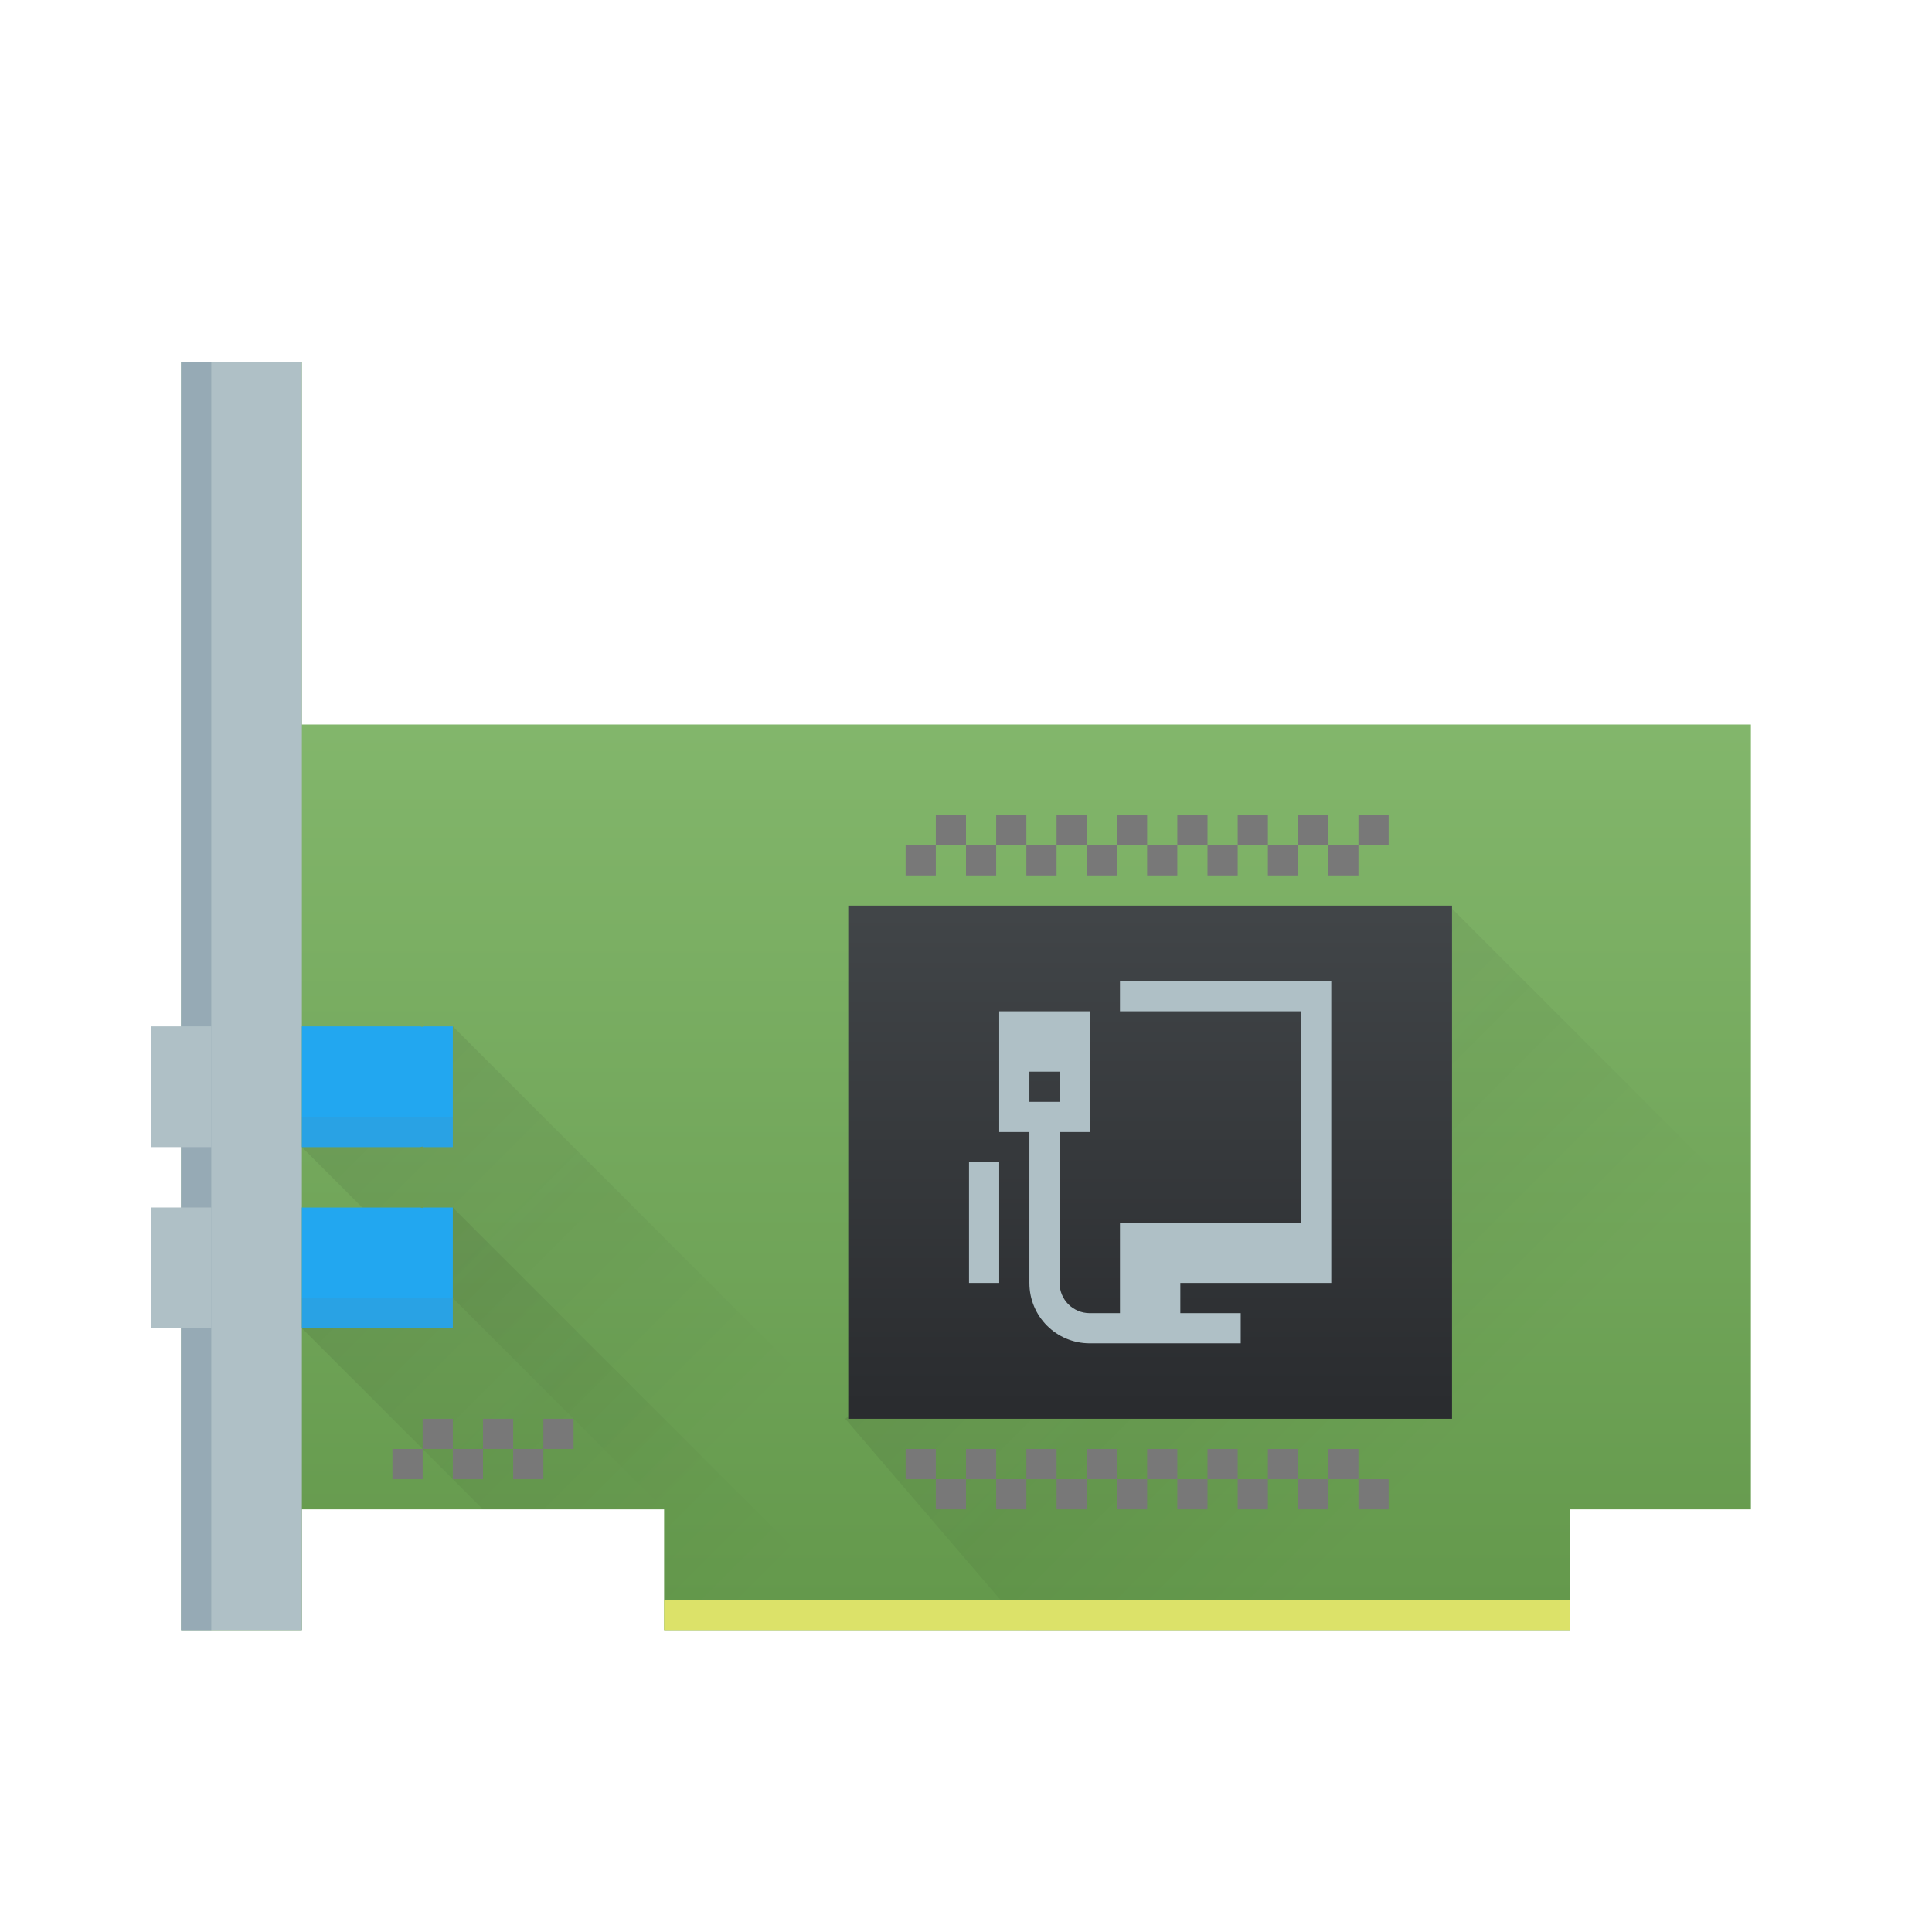 <svg xmlns="http://www.w3.org/2000/svg" xmlns:xlink="http://www.w3.org/1999/xlink" xmlns:inkscape="http://www.inkscape.org/namespaces/inkscape" width="64" version="1.1" height="64">
 <defs id="defs5455" color="#787878" fill="#787878" style="">
  <linearGradient inkscape:collect="always" id="linearGradient4251-0">
   <stop style="stop-color:#63984b" id="stop4253-4"/>
   <stop offset="1" style="stop-color:#8fc278" id="stop4255-2"/>
  </linearGradient>
  <linearGradient inkscape:collect="always" xlink:href="#linearGradient4251-0" id="linearGradient4232" y1="54" y2="12" x2="0" gradientUnits="userSpaceOnUse"/>
  <linearGradient inkscape:collect="always" xlink:href="#linearGradient4159" id="linearGradient4384" y1="1043.362" y2="1012.362" x2="0" gradientUnits="userSpaceOnUse" gradientTransform="matrix(0.625 0 0 0.548 437.171 -33.375)"/>
  <linearGradient inkscape:collect="always" id="linearGradient4159">
   <stop style="stop-color:#2a2c2f" id="stop4161"/>
   <stop offset="1" style="stop-color:#424649" id="stop4163"/>
  </linearGradient>
  <linearGradient inkscape:collect="always" id="linearGradient4300-2">
   <stop style="stop-color:#22a7f0" id="stop4302-4"/>
   <stop offset="1" style="stop-color:#19b5fe" id="stop4304-7"/>
  </linearGradient>
  <linearGradient id="linearGradient4300-2-3">
   <stop style="stop-color:#f9b425" id="stop4302-4-0"/>
   <stop offset="1" style="stop-color:#f9bf3b" id="stop4304-1"/>
  </linearGradient>
  <linearGradient inkscape:collect="always" xlink:href="#linearGradient4300-2" id="linearGradient4824" y1="523.798" y2="516.798" gradientUnits="userSpaceOnUse" x2="0" gradientTransform="matrix(1 0 0 1 -376.572 -485.798)"/>
  <linearGradient inkscape:collect="always" xlink:href="#linearGradient4300-2" id="linearGradient4830" y1="523.798" y2="516.798" gradientUnits="userSpaceOnUse" x2="0" gradientTransform="matrix(1 0 0 1 -376.572 -479.798)"/>
  <linearGradient inkscape:collect="always" id="linearGradient4227">
   <stop style="stop-color:#292c2f" id="stop4229"/>
   <stop offset="1" style="stop-opacity:0" id="stop4231"/>
  </linearGradient>
  <linearGradient inkscape:collect="always" xlink:href="#linearGradient4227" id="linearGradient4864" y1="20" x1="20" y2="48" x2="48" gradientUnits="userSpaceOnUse"/>
  <linearGradient inkscape:collect="always" xlink:href="#linearGradient4227" id="linearGradient4936" y1="6" x1="-6" y2="36" gradientUnits="userSpaceOnUse" x2="24" gradientTransform="matrix(1 0 0 1 0 12)"/>
  <linearGradient inkscape:collect="always" xlink:href="#linearGradient4227" id="linearGradient4940" y1="6" x1="-6" y2="36" gradientUnits="userSpaceOnUse" x2="24" gradientTransform="matrix(1 0 0 1 0 18)"/>
 </defs>
 <g inkscape:label="Capa 1" inkscape:groupmode="layer" id="layer1" transform="matrix(1 0 0 1 -376.571 -491.798)" color="#787878" fill="#787878" style="">
  <path inkscape:connector-curvature="0" style="fill:url(#linearGradient4232)" id="rect4200" d="m 6,12 0,42 4,0 0,-4 12,0 0,4 30,0 0,-4 6,0 0,-26 -18,0 -30,0 0,-10 0,-2 z" transform="matrix(1 0 0 1 376.571 491.798)"/>
  <path style="fill:url(#linearGradient4940);opacity:0.2;fill-rule:evenodd" id="path4938" d="M 15 40 L 10 44 L 16 50 L 22 50 L 22 54 L 29 54 L 15 40 z " transform="matrix(1 0 0 1 376.571 491.798)"/>
  <path style="fill:url(#linearGradient4936);opacity:0.2;fill-rule:evenodd" id="path4934" d="M 15 34 L 10 38 L 22 50 L 26 54 L 35 54 L 15 34 z " transform="matrix(1 0 0 1 376.571 491.798)"/>
  <path inkscape:connector-curvature="0" style="fill:url(#linearGradient4864);opacity:0.2;fill-rule:evenodd" id="path4842" d="m 48,30 -20,17 6,7 18,0 0,-4 6,0 0,-10 z" transform="matrix(1 0 0 1 376.571 491.798)"/>
  <rect width="30" x="398.571" y="544.798" height="1" style="fill:#dce269" id="rect4234"/>
  <path inkscape:connector-curvature="0" style="color:#000000" id="path4303" d="m 406.571,539.798 0,1 1,0 0,-1 -1,0 z m 1,1 0,1 1,0 0,-1 -1,0 z m 1,0 1,0 0,-1 -1,0 0,1 z m 1,0 0,1 1,0 0,-1 -1,0 z m 1,0 1,0 0,-1 -1,0 0,1 z m 1,0 0,1 1,0 0,-1 -1,0 z m 1,0 1,0 0,-1 -1,0 0,1 z m 1,0 0,1 1,0 0,-1 -1,0 z m 1,0 1,0 0,-1 -1,0 0,1 z m 1,0 0,1 1,0 0,-1 -1,0 z m 1,0 1,0 0,-1 -1,0 0,1 z m 1,0 0,1 1,0 0,-1 -1,0 z m 1,0 1,0 0,-1 -1,0 0,1 z m 1,0 0,1 1,0 0,-1 -1,0 z m 1,0 1,0 0,-1 -1,0 0,1 z m 1,0 0,1 1,0 0,-1 -1,0 z"/>
  <path inkscape:connector-curvature="0" style="color:#000000" id="path4313" d="m 390.571,538.798 0,1 1,0 0,-1 -1,0 z m 1,1 0,1 1,0 0,-1 -1,0 z m 1,0 1,0 0,-1 -1,0 0,1 z m 1,0 0,1 1,0 0,-1 -1,0 z m 1,0 1,0 0,-1 -1,0 0,1 z m -4,0 -1,0 0,1 1,0 0,-1 z"/>
  <rect width="20" x="404.671" y="521.798" height="17" style="fill:url(#linearGradient4384);fill-rule:evenodd" id="rect4241"/>
  <rect width="4" x="382.571" y="503.798" height="42" style="fill:#afc0c6" id="rect4487"/>
  <rect width="1" x="382.571" y="503.798" height="42" style="fill:#96aab5" id="rect4489"/>
  <path inkscape:connector-curvature="0" style="color:#000000" id="path4497" d="m 422.571,518.798 0,1 -1,0 0,-1 1,0 z m -1,1 0,1 -1,0 0,-1 1,0 z m -1,0 -1,0 0,-1 1,0 0,1 z m -1,0 0,1 -1,0 0,-1 1,0 z m -1,0 -1,0 0,-1 1,0 0,1 z m -1,0 0,1 -1,0 0,-1 1,0 z m -1,0 -1,0 0,-1 1,0 0,1 z m -1,0 0,1 -1,0 0,-1 1,0 z m -1,0 -1,0 0,-1 1,0 0,1 z m -1,0 0,1 -1,0 0,-1 1,0 z m -1,0 -1,0 0,-1 1,0 0,1 z m -1,0 0,1 -1,0 0,-1 1,0 z m -1,0 -1,0 0,-1 1,0 0,1 z m -1,0 0,1 -1,0 0,-1 1,0 z m -1,0 -1,0 0,-1 1,0 0,1 z m -1,0 0,1 -1,0 0,-1 1,0 z"/>
  <path inkscape:connector-curvature="0" style="fill:url(#linearGradient4824)" id="path4822" d="m 386.571,525.798 0,4 3.9,0 c 0.035,0 0.065,-0.016 0.1,-0.019 l 0,0.019 1,0 0,-4 -1,0 0,0.019 c -0.035,-0.004 -0.064,-0.019 -0.1,-0.019 l -3.9,0 z"/>
  <path inkscape:connector-curvature="0" style="fill:url(#linearGradient4830)" id="path4828" d="m 386.571,531.798 0,4 3.9,0 c 0.035,0 0.065,-0.016 0.1,-0.019 l 0,0.019 1,0 0,-4 -1,0 0,0.019 c -0.035,-0.004 -0.064,-0.019 -0.1,-0.019 l -3.9,0 z"/>
  <rect width="5" x="386.571" y="534.798" height="1" style="opacity:0.09" id="rect4832"/>
  <rect width="5" x="386.571" y="528.798" height="1" style="opacity:0.09" id="rect4834"/>
  <rect width="2" x="381.571" y="525.798" height="4" style="fill:#afc0c6" id="rect4197-7"/>
  <rect width="2" x="381.571" y="531.798" height="4" style="fill:#afc0c6" id="rect4197-5"/>
  <path inkscape:connector-curvature="0" style="fill:#afc0c6" id="rect4161" d="m 413.671,524.298 0,1 6,0 0,7 -6,0 0,2 0,1 -1,0 c -0.554,0 -1,-0.446 -1,-1 l 0,-2 0,-2 0,-1 1,0 0,-4 -3,0 0,4 1,0 0,1 0,2 0,2 c 0,1.108 0.892,2 2,2 l 1,0 2,0 2,0 0,-1 -2,0 0,-1 5,0 0,-1 0,-1 0,-8 -7,0 z m -3,3 1,0 0,1 -1,0 0,-1 z m -2,3 0,4 1,0 0,-2 0,-2 -1,0 z"/>
 </g>
</svg>